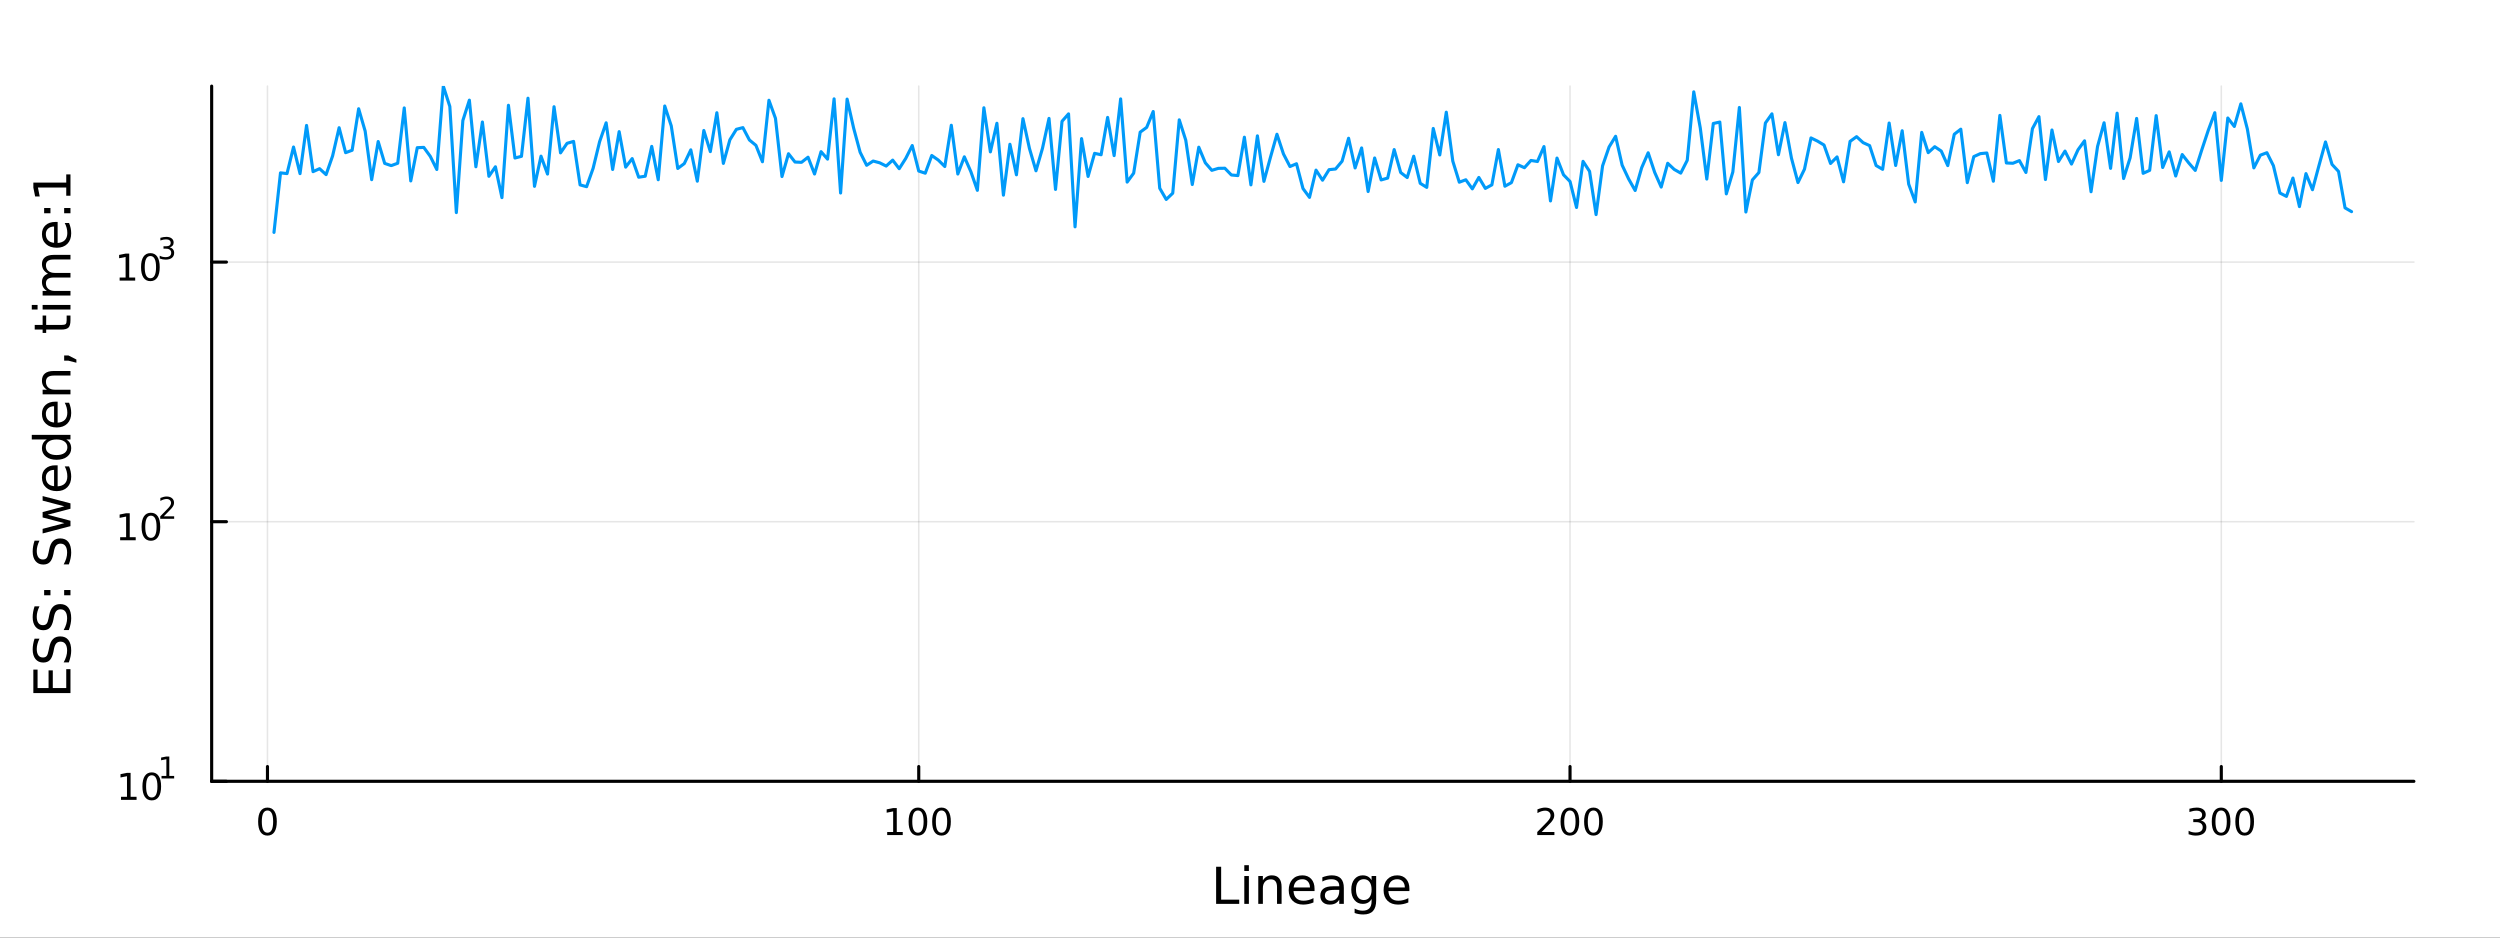 <?xml version="1.0" encoding="utf-8"?>
<svg xmlns="http://www.w3.org/2000/svg" xmlns:xlink="http://www.w3.org/1999/xlink" width="800" height="300" viewBox="0 0 3200 1200">
<rect x="0" y="0" width="3200" height="1200" fill="#333333" stroke="none"/>
<defs>
  <clipPath id="clip490">
    <rect x="0" y="0" width="3200" height="1200"/>
  </clipPath>
</defs>
<path clip-path="url(#clip490)" d="
M0 1200 L3200 1200 L3200 0 L0 0  Z
  " fill="#ffffff" fill-rule="evenodd" fill-opacity="1"/>
<defs>
  <clipPath id="clip491">
    <rect x="640" y="0" width="2241" height="1200"/>
  </clipPath>
</defs>
<path clip-path="url(#clip490)" d="
M270.918 1000.1 L3089.76 1000.1 L3089.76 110.236 L270.918 110.236  Z
  " fill="#ffffff" fill-rule="evenodd" fill-opacity="1"/>
<defs>
  <clipPath id="clip492">
    <rect x="270" y="110" width="2820" height="891"/>
  </clipPath>
</defs>
<polyline clip-path="url(#clip492)" style="stroke:#000000; stroke-linecap:round; stroke-linejoin:round; stroke-width:2; stroke-opacity:0.1; fill:none" points="
  342.36,1000.1 342.36,110.236 
  "/>
<polyline clip-path="url(#clip492)" style="stroke:#000000; stroke-linecap:round; stroke-linejoin:round; stroke-width:2; stroke-opacity:0.1; fill:none" points="
  1175.99,1000.1 1175.99,110.236 
  "/>
<polyline clip-path="url(#clip492)" style="stroke:#000000; stroke-linecap:round; stroke-linejoin:round; stroke-width:2; stroke-opacity:0.1; fill:none" points="
  2009.63,1000.1 2009.63,110.236 
  "/>
<polyline clip-path="url(#clip492)" style="stroke:#000000; stroke-linecap:round; stroke-linejoin:round; stroke-width:2; stroke-opacity:0.1; fill:none" points="
  2843.26,1000.1 2843.26,110.236 
  "/>
<polyline clip-path="url(#clip490)" style="stroke:#000000; stroke-linecap:round; stroke-linejoin:round; stroke-width:4; stroke-opacity:1; fill:none" points="
  270.918,1000.1 3089.76,1000.1 
  "/>
<polyline clip-path="url(#clip490)" style="stroke:#000000; stroke-linecap:round; stroke-linejoin:round; stroke-width:4; stroke-opacity:1; fill:none" points="
  342.36,1000.1 342.36,981.2 
  "/>
<polyline clip-path="url(#clip490)" style="stroke:#000000; stroke-linecap:round; stroke-linejoin:round; stroke-width:4; stroke-opacity:1; fill:none" points="
  1175.99,1000.1 1175.99,981.2 
  "/>
<polyline clip-path="url(#clip490)" style="stroke:#000000; stroke-linecap:round; stroke-linejoin:round; stroke-width:4; stroke-opacity:1; fill:none" points="
  2009.63,1000.1 2009.63,981.2 
  "/>
<polyline clip-path="url(#clip490)" style="stroke:#000000; stroke-linecap:round; stroke-linejoin:round; stroke-width:4; stroke-opacity:1; fill:none" points="
  2843.26,1000.1 2843.26,981.2 
  "/>
<path clip-path="url(#clip490)" d="M342.36 1037.42 Q338.749 1037.42 336.92 1040.98 Q335.115 1044.52 335.115 1051.65 Q335.115 1058.76 336.92 1062.32 Q338.749 1065.87 342.36 1065.87 Q345.994 1065.87 347.8 1062.32 Q349.628 1058.76 349.628 1051.65 Q349.628 1044.52 347.8 1040.98 Q345.994 1037.42 342.36 1037.42 M342.36 1033.71 Q348.17 1033.71 351.226 1038.32 Q354.304 1042.9 354.304 1051.65 Q354.304 1060.38 351.226 1064.99 Q348.17 1069.57 342.36 1069.57 Q336.55 1069.57 333.471 1064.99 Q330.416 1060.38 330.416 1051.65 Q330.416 1042.9 333.471 1038.32 Q336.55 1033.71 342.36 1033.71 Z" fill="#000000" fill-rule="evenodd" fill-opacity="1" /><path clip-path="url(#clip490)" d="M1135.6 1064.96 L1143.24 1064.96 L1143.24 1038.6 L1134.93 1040.26 L1134.93 1036 L1143.19 1034.34 L1147.87 1034.34 L1147.87 1064.96 L1155.51 1064.96 L1155.51 1068.9 L1135.6 1068.9 L1135.6 1064.96 Z" fill="#000000" fill-rule="evenodd" fill-opacity="1" /><path clip-path="url(#clip490)" d="M1174.95 1037.42 Q1171.34 1037.42 1169.51 1040.98 Q1167.71 1044.52 1167.71 1051.65 Q1167.71 1058.76 1169.51 1062.32 Q1171.34 1065.87 1174.95 1065.87 Q1178.59 1065.87 1180.39 1062.32 Q1182.22 1058.76 1182.22 1051.65 Q1182.22 1044.52 1180.39 1040.98 Q1178.59 1037.42 1174.95 1037.42 M1174.95 1033.71 Q1180.76 1033.71 1183.82 1038.32 Q1186.9 1042.9 1186.9 1051.65 Q1186.9 1060.38 1183.82 1064.99 Q1180.76 1069.57 1174.95 1069.57 Q1169.14 1069.57 1166.06 1064.99 Q1163.01 1060.38 1163.01 1051.65 Q1163.01 1042.9 1166.06 1038.32 Q1169.14 1033.71 1174.95 1033.71 Z" fill="#000000" fill-rule="evenodd" fill-opacity="1" /><path clip-path="url(#clip490)" d="M1205.11 1037.42 Q1201.5 1037.42 1199.67 1040.98 Q1197.87 1044.52 1197.87 1051.65 Q1197.87 1058.76 1199.67 1062.32 Q1201.5 1065.87 1205.11 1065.87 Q1208.75 1065.87 1210.55 1062.32 Q1212.38 1058.76 1212.38 1051.65 Q1212.38 1044.52 1210.55 1040.98 Q1208.75 1037.42 1205.11 1037.42 M1205.11 1033.71 Q1210.92 1033.71 1213.98 1038.32 Q1217.06 1042.9 1217.06 1051.65 Q1217.06 1060.38 1213.98 1064.99 Q1210.92 1069.57 1205.11 1069.57 Q1199.3 1069.57 1196.22 1064.99 Q1193.17 1060.38 1193.17 1051.65 Q1193.17 1042.9 1196.22 1038.32 Q1199.3 1033.71 1205.11 1033.71 Z" fill="#000000" fill-rule="evenodd" fill-opacity="1" /><path clip-path="url(#clip490)" d="M1973.32 1064.96 L1989.64 1064.96 L1989.64 1068.9 L1967.69 1068.9 L1967.69 1064.96 Q1970.36 1062.21 1974.94 1057.58 Q1979.54 1052.93 1980.73 1051.58 Q1982.97 1049.06 1983.85 1047.32 Q1984.75 1045.56 1984.75 1043.87 Q1984.75 1041.12 1982.81 1039.38 Q1980.89 1037.65 1977.79 1037.65 Q1975.59 1037.65 1973.13 1038.41 Q1970.7 1039.18 1967.92 1040.73 L1967.92 1036 Q1970.75 1034.87 1973.2 1034.29 Q1975.66 1033.71 1977.69 1033.71 Q1983.06 1033.71 1986.26 1036.4 Q1989.45 1039.08 1989.45 1043.57 Q1989.45 1045.7 1988.64 1047.62 Q1987.85 1049.52 1985.75 1052.12 Q1985.17 1052.79 1982.07 1056 Q1978.97 1059.2 1973.32 1064.96 Z" fill="#000000" fill-rule="evenodd" fill-opacity="1" /><path clip-path="url(#clip490)" d="M2009.45 1037.42 Q2005.84 1037.42 2004.01 1040.98 Q2002.21 1044.52 2002.21 1051.65 Q2002.21 1058.76 2004.01 1062.32 Q2005.84 1065.87 2009.45 1065.87 Q2013.09 1065.87 2014.89 1062.32 Q2016.72 1058.76 2016.72 1051.65 Q2016.72 1044.52 2014.89 1040.98 Q2013.09 1037.42 2009.45 1037.42 M2009.45 1033.71 Q2015.26 1033.71 2018.32 1038.32 Q2021.4 1042.9 2021.4 1051.65 Q2021.4 1060.38 2018.32 1064.99 Q2015.26 1069.57 2009.45 1069.57 Q2003.64 1069.57 2000.56 1064.99 Q1997.51 1060.38 1997.51 1051.65 Q1997.51 1042.9 2000.56 1038.32 Q2003.64 1033.71 2009.45 1033.71 Z" fill="#000000" fill-rule="evenodd" fill-opacity="1" /><path clip-path="url(#clip490)" d="M2039.61 1037.42 Q2036 1037.42 2034.17 1040.98 Q2032.37 1044.52 2032.37 1051.65 Q2032.37 1058.76 2034.17 1062.32 Q2036 1065.87 2039.61 1065.87 Q2043.25 1065.87 2045.05 1062.32 Q2046.88 1058.76 2046.88 1051.65 Q2046.88 1044.52 2045.05 1040.98 Q2043.25 1037.42 2039.61 1037.42 M2039.61 1033.71 Q2045.42 1033.71 2048.48 1038.32 Q2051.56 1042.9 2051.56 1051.65 Q2051.56 1060.38 2048.48 1064.99 Q2045.42 1069.57 2039.61 1069.57 Q2033.8 1069.57 2030.73 1064.99 Q2027.67 1060.38 2027.67 1051.65 Q2027.67 1042.9 2030.73 1038.32 Q2033.8 1033.71 2039.61 1033.71 Z" fill="#000000" fill-rule="evenodd" fill-opacity="1" /><path clip-path="url(#clip490)" d="M2817.02 1050.26 Q2820.38 1050.98 2822.25 1053.25 Q2824.15 1055.52 2824.15 1058.85 Q2824.15 1063.97 2820.63 1066.77 Q2817.11 1069.57 2810.63 1069.57 Q2808.46 1069.57 2806.14 1069.13 Q2803.85 1068.71 2801.4 1067.86 L2801.4 1063.34 Q2803.34 1064.48 2805.65 1065.06 Q2807.97 1065.63 2810.49 1065.63 Q2814.89 1065.63 2817.18 1063.9 Q2819.5 1062.16 2819.5 1058.85 Q2819.5 1055.8 2817.34 1054.08 Q2815.21 1052.35 2811.4 1052.35 L2807.37 1052.35 L2807.37 1048.5 L2811.58 1048.5 Q2815.03 1048.5 2816.86 1047.14 Q2818.69 1045.75 2818.69 1043.16 Q2818.69 1040.5 2816.79 1039.08 Q2814.91 1037.65 2811.4 1037.65 Q2809.47 1037.65 2807.27 1038.06 Q2805.08 1038.48 2802.44 1039.36 L2802.44 1035.19 Q2805.1 1034.45 2807.41 1034.08 Q2809.75 1033.71 2811.81 1033.71 Q2817.14 1033.71 2820.24 1036.14 Q2823.34 1038.55 2823.34 1042.67 Q2823.34 1045.54 2821.7 1047.53 Q2820.05 1049.5 2817.02 1050.26 Z" fill="#000000" fill-rule="evenodd" fill-opacity="1" /><path clip-path="url(#clip490)" d="M2843.02 1037.42 Q2839.4 1037.42 2837.58 1040.98 Q2835.77 1044.52 2835.77 1051.65 Q2835.77 1058.76 2837.58 1062.32 Q2839.4 1065.87 2843.02 1065.87 Q2846.65 1065.87 2848.46 1062.32 Q2850.28 1058.76 2850.28 1051.65 Q2850.28 1044.52 2848.46 1040.98 Q2846.65 1037.42 2843.02 1037.42 M2843.02 1033.71 Q2848.83 1033.71 2851.88 1038.32 Q2854.96 1042.9 2854.96 1051.65 Q2854.96 1060.38 2851.88 1064.99 Q2848.83 1069.57 2843.02 1069.57 Q2837.21 1069.57 2834.13 1064.99 Q2831.07 1060.38 2831.07 1051.65 Q2831.07 1042.9 2834.13 1038.32 Q2837.21 1033.71 2843.02 1033.71 Z" fill="#000000" fill-rule="evenodd" fill-opacity="1" /><path clip-path="url(#clip490)" d="M2873.18 1037.42 Q2869.57 1037.42 2867.74 1040.98 Q2865.93 1044.52 2865.93 1051.65 Q2865.93 1058.76 2867.74 1062.32 Q2869.57 1065.87 2873.18 1065.87 Q2876.81 1065.87 2878.62 1062.32 Q2880.45 1058.76 2880.45 1051.65 Q2880.45 1044.52 2878.62 1040.98 Q2876.81 1037.42 2873.18 1037.42 M2873.18 1033.71 Q2878.99 1033.71 2882.04 1038.32 Q2885.12 1042.9 2885.12 1051.65 Q2885.12 1060.38 2882.04 1064.99 Q2878.99 1069.57 2873.18 1069.57 Q2867.37 1069.57 2864.29 1064.99 Q2861.23 1060.38 2861.23 1051.65 Q2861.23 1042.9 2864.29 1038.32 Q2867.37 1033.71 2873.18 1033.71 Z" fill="#000000" fill-rule="evenodd" fill-opacity="1" /><path clip-path="url(#clip490)" d="M1556.64 1109.44 L1563.07 1109.44 L1563.07 1151.55 L1586.21 1151.55 L1586.21 1156.96 L1556.64 1156.96 L1556.64 1109.44 Z" fill="#000000" fill-rule="evenodd" fill-opacity="1" /><path clip-path="url(#clip490)" d="M1592.7 1121.31 L1598.56 1121.31 L1598.56 1156.96 L1592.7 1156.96 L1592.7 1121.31 M1592.7 1107.44 L1598.56 1107.44 L1598.56 1114.85 L1592.7 1114.85 L1592.7 1107.44 Z" fill="#000000" fill-rule="evenodd" fill-opacity="1" /><path clip-path="url(#clip490)" d="M1640.44 1135.45 L1640.44 1156.96 L1634.59 1156.96 L1634.59 1135.64 Q1634.59 1130.58 1632.61 1128.06 Q1630.64 1125.55 1626.69 1125.55 Q1621.95 1125.55 1619.21 1128.57 Q1616.48 1131.59 1616.48 1136.81 L1616.48 1156.96 L1610.59 1156.96 L1610.59 1121.31 L1616.48 1121.31 L1616.48 1126.85 Q1618.58 1123.64 1621.41 1122.05 Q1624.27 1120.45 1628 1120.45 Q1634.14 1120.45 1637.29 1124.27 Q1640.44 1128.06 1640.44 1135.45 Z" fill="#000000" fill-rule="evenodd" fill-opacity="1" /><path clip-path="url(#clip490)" d="M1682.62 1137.67 L1682.62 1140.54 L1655.69 1140.54 Q1656.07 1146.59 1659.32 1149.77 Q1662.6 1152.92 1668.42 1152.92 Q1671.79 1152.92 1674.95 1152.09 Q1678.13 1151.26 1681.25 1149.61 L1681.25 1155.15 Q1678.1 1156.48 1674.79 1157.18 Q1671.48 1157.88 1668.07 1157.88 Q1659.54 1157.88 1654.54 1152.92 Q1649.58 1147.95 1649.58 1139.49 Q1649.58 1130.74 1654.29 1125.61 Q1659.03 1120.45 1667.05 1120.45 Q1674.25 1120.45 1678.42 1125.1 Q1682.62 1129.72 1682.62 1137.67 M1676.76 1135.95 Q1676.7 1131.15 1674.05 1128.28 Q1671.44 1125.42 1667.12 1125.42 Q1662.21 1125.42 1659.25 1128.19 Q1656.33 1130.96 1655.88 1135.99 L1676.76 1135.95 Z" fill="#000000" fill-rule="evenodd" fill-opacity="1" /><path clip-path="url(#clip490)" d="M1708.43 1139.04 Q1701.33 1139.04 1698.59 1140.67 Q1695.86 1142.29 1695.86 1146.2 Q1695.86 1149.32 1697.89 1151.17 Q1699.96 1152.98 1703.5 1152.98 Q1708.37 1152.98 1711.29 1149.55 Q1714.25 1146.08 1714.25 1140.35 L1714.25 1139.04 L1708.43 1139.04 M1720.11 1136.62 L1720.11 1156.96 L1714.25 1156.96 L1714.25 1151.55 Q1712.25 1154.8 1709.26 1156.36 Q1706.27 1157.88 1701.94 1157.88 Q1696.46 1157.88 1693.22 1154.83 Q1690 1151.74 1690 1146.59 Q1690 1140.57 1694.01 1137.51 Q1698.05 1134.46 1706.04 1134.46 L1714.25 1134.46 L1714.25 1133.89 Q1714.25 1129.84 1711.58 1127.65 Q1708.94 1125.42 1704.13 1125.42 Q1701.08 1125.42 1698.18 1126.15 Q1695.28 1126.88 1692.61 1128.35 L1692.61 1122.94 Q1695.83 1121.7 1698.85 1121.09 Q1701.87 1120.45 1704.74 1120.45 Q1712.47 1120.45 1716.29 1124.46 Q1720.11 1128.48 1720.11 1136.62 Z" fill="#000000" fill-rule="evenodd" fill-opacity="1" /><path clip-path="url(#clip490)" d="M1755.63 1138.72 Q1755.63 1132.36 1752.99 1128.86 Q1750.38 1125.36 1745.64 1125.36 Q1740.93 1125.36 1738.28 1128.86 Q1735.67 1132.36 1735.67 1138.72 Q1735.67 1145.06 1738.28 1148.56 Q1740.93 1152.06 1745.64 1152.06 Q1750.38 1152.06 1752.99 1148.56 Q1755.63 1145.06 1755.63 1138.72 M1761.49 1152.54 Q1761.49 1161.64 1757.45 1166.06 Q1753.4 1170.52 1745.06 1170.52 Q1741.98 1170.52 1739.24 1170.04 Q1736.5 1169.6 1733.92 1168.64 L1733.92 1162.95 Q1736.5 1164.35 1739.02 1165.01 Q1741.53 1165.68 1744.14 1165.68 Q1749.9 1165.68 1752.77 1162.66 Q1755.63 1159.67 1755.63 1153.59 L1755.63 1150.69 Q1753.82 1153.84 1750.98 1155.4 Q1748.15 1156.96 1744.2 1156.96 Q1737.65 1156.96 1733.64 1151.96 Q1729.63 1146.97 1729.63 1138.72 Q1729.63 1130.45 1733.64 1125.45 Q1737.65 1120.45 1744.2 1120.45 Q1748.15 1120.45 1750.98 1122.01 Q1753.82 1123.57 1755.63 1126.72 L1755.63 1121.31 L1761.49 1121.31 L1761.49 1152.54 Z" fill="#000000" fill-rule="evenodd" fill-opacity="1" /><path clip-path="url(#clip490)" d="M1804.04 1137.67 L1804.04 1140.54 L1777.12 1140.54 Q1777.5 1146.59 1780.74 1149.77 Q1784.02 1152.92 1789.85 1152.92 Q1793.22 1152.92 1796.37 1152.09 Q1799.55 1151.26 1802.67 1149.61 L1802.67 1155.15 Q1799.52 1156.48 1796.21 1157.18 Q1792.9 1157.88 1789.5 1157.88 Q1780.97 1157.88 1775.97 1152.92 Q1771 1147.95 1771 1139.49 Q1771 1130.74 1775.71 1125.61 Q1780.46 1120.45 1788.48 1120.45 Q1795.67 1120.45 1799.84 1125.1 Q1804.04 1129.72 1804.04 1137.67 M1798.19 1135.95 Q1798.12 1131.15 1795.48 1128.28 Q1792.87 1125.42 1788.54 1125.42 Q1783.64 1125.42 1780.68 1128.19 Q1777.75 1130.96 1777.31 1135.99 L1798.19 1135.95 Z" fill="#000000" fill-rule="evenodd" fill-opacity="1" /><polyline clip-path="url(#clip492)" style="stroke:#000000; stroke-linecap:round; stroke-linejoin:round; stroke-width:2; stroke-opacity:0.1; fill:none" points="
  270.918,1000.1 3089.76,1000.1 
  "/>
<polyline clip-path="url(#clip492)" style="stroke:#000000; stroke-linecap:round; stroke-linejoin:round; stroke-width:2; stroke-opacity:0.1; fill:none" points="
  270.918,667.781 3089.76,667.781 
  "/>
<polyline clip-path="url(#clip492)" style="stroke:#000000; stroke-linecap:round; stroke-linejoin:round; stroke-width:2; stroke-opacity:0.1; fill:none" points="
  270.918,335.465 3089.76,335.465 
  "/>
<polyline clip-path="url(#clip490)" style="stroke:#000000; stroke-linecap:round; stroke-linejoin:round; stroke-width:4; stroke-opacity:1; fill:none" points="
  270.918,1000.1 270.918,110.236 
  "/>
<polyline clip-path="url(#clip490)" style="stroke:#000000; stroke-linecap:round; stroke-linejoin:round; stroke-width:4; stroke-opacity:1; fill:none" points="
  270.918,1000.1 289.815,1000.1 
  "/>
<polyline clip-path="url(#clip490)" style="stroke:#000000; stroke-linecap:round; stroke-linejoin:round; stroke-width:4; stroke-opacity:1; fill:none" points="
  270.918,667.781 289.815,667.781 
  "/>
<polyline clip-path="url(#clip490)" style="stroke:#000000; stroke-linecap:round; stroke-linejoin:round; stroke-width:4; stroke-opacity:1; fill:none" points="
  270.918,335.465 289.815,335.465 
  "/>
<path clip-path="url(#clip490)" d="M154.902 1019.89 L162.54 1019.89 L162.54 993.525 L154.23 995.191 L154.23 990.932 L162.494 989.265 L167.17 989.265 L167.17 1019.89 L174.809 1019.89 L174.809 1023.83 L154.902 1023.83 L154.902 1019.89 Z" fill="#000000" fill-rule="evenodd" fill-opacity="1" /><path clip-path="url(#clip490)" d="M194.253 992.344 Q190.642 992.344 188.813 995.909 Q187.008 999.45 187.008 1006.58 Q187.008 1013.69 188.813 1017.25 Q190.642 1020.79 194.253 1020.79 Q197.887 1020.79 199.693 1017.25 Q201.522 1013.69 201.522 1006.58 Q201.522 999.45 199.693 995.909 Q197.887 992.344 194.253 992.344 M194.253 988.64 Q200.063 988.64 203.119 993.247 Q206.198 997.83 206.198 1006.58 Q206.198 1015.31 203.119 1019.91 Q200.063 1024.5 194.253 1024.5 Q188.443 1024.5 185.364 1019.91 Q182.309 1015.31 182.309 1006.58 Q182.309 997.83 185.364 993.247 Q188.443 988.64 194.253 988.64 Z" fill="#000000" fill-rule="evenodd" fill-opacity="1" /><path clip-path="url(#clip490)" d="M206.743 993.218 L212.95 993.218 L212.95 971.796 L206.198 973.15 L206.198 969.689 L212.912 968.335 L216.711 968.335 L216.711 993.218 L222.918 993.218 L222.918 996.415 L206.743 996.415 L206.743 993.218 Z" fill="#000000" fill-rule="evenodd" fill-opacity="1" /><path clip-path="url(#clip490)" d="M153.792 687.574 L161.431 687.574 L161.431 661.208 L153.121 662.875 L153.121 658.616 L161.384 656.949 L166.06 656.949 L166.06 687.574 L173.699 687.574 L173.699 691.509 L153.792 691.509 L153.792 687.574 Z" fill="#000000" fill-rule="evenodd" fill-opacity="1" /><path clip-path="url(#clip490)" d="M193.143 660.028 Q189.532 660.028 187.704 663.592 Q185.898 667.134 185.898 674.264 Q185.898 681.37 187.704 684.935 Q189.532 688.477 193.143 688.477 Q196.778 688.477 198.583 684.935 Q200.412 681.37 200.412 674.264 Q200.412 667.134 198.583 663.592 Q196.778 660.028 193.143 660.028 M193.143 656.324 Q198.954 656.324 202.009 660.93 Q205.088 665.514 205.088 674.264 Q205.088 682.991 202.009 687.597 Q198.954 692.18 193.143 692.18 Q187.333 692.18 184.255 687.597 Q181.199 682.991 181.199 674.264 Q181.199 665.514 184.255 660.93 Q187.333 656.324 193.143 656.324 Z" fill="#000000" fill-rule="evenodd" fill-opacity="1" /><path clip-path="url(#clip490)" d="M209.658 660.901 L222.918 660.901 L222.918 664.099 L205.088 664.099 L205.088 660.901 Q207.251 658.663 210.975 654.902 Q214.717 651.121 215.677 650.03 Q217.501 647.98 218.216 646.57 Q218.949 645.14 218.949 643.767 Q218.949 641.529 217.369 640.119 Q215.808 638.708 213.288 638.708 Q211.501 638.708 209.508 639.329 Q207.533 639.949 205.276 641.21 L205.276 637.373 Q207.57 636.451 209.564 635.981 Q211.558 635.511 213.213 635.511 Q217.576 635.511 220.172 637.692 Q222.767 639.874 222.767 643.523 Q222.767 645.253 222.109 646.814 Q221.469 648.356 219.758 650.463 Q219.288 651.008 216.767 653.623 Q214.247 656.218 209.658 660.901 Z" fill="#000000" fill-rule="evenodd" fill-opacity="1" /><path clip-path="url(#clip490)" d="M153.134 355.257 L160.772 355.257 L160.772 328.892 L152.462 330.559 L152.462 326.299 L160.726 324.633 L165.402 324.633 L165.402 355.257 L173.041 355.257 L173.041 359.193 L153.134 359.193 L153.134 355.257 Z" fill="#000000" fill-rule="evenodd" fill-opacity="1" /><path clip-path="url(#clip490)" d="M192.485 327.711 Q188.874 327.711 187.045 331.276 Q185.24 334.818 185.24 341.947 Q185.24 349.054 187.045 352.619 Q188.874 356.16 192.485 356.16 Q196.119 356.16 197.925 352.619 Q199.754 349.054 199.754 341.947 Q199.754 334.818 197.925 331.276 Q196.119 327.711 192.485 327.711 M192.485 324.008 Q198.295 324.008 201.351 328.614 Q204.43 333.197 204.43 341.947 Q204.43 350.674 201.351 355.281 Q198.295 359.864 192.485 359.864 Q186.675 359.864 183.596 355.281 Q180.541 350.674 180.541 341.947 Q180.541 333.197 183.596 328.614 Q186.675 324.008 192.485 324.008 Z" fill="#000000" fill-rule="evenodd" fill-opacity="1" /><path clip-path="url(#clip490)" d="M217.125 316.642 Q219.852 317.225 221.375 319.068 Q222.918 320.911 222.918 323.62 Q222.918 327.776 220.059 330.052 Q217.2 332.328 211.934 332.328 Q210.166 332.328 208.285 331.97 Q206.423 331.632 204.43 330.936 L204.43 327.268 Q206.009 328.19 207.89 328.66 Q209.771 329.13 211.821 329.13 Q215.395 329.13 217.256 327.72 Q219.137 326.309 219.137 323.62 Q219.137 321.137 217.388 319.745 Q215.658 318.335 212.555 318.335 L209.282 318.335 L209.282 315.213 L212.705 315.213 Q215.507 315.213 216.993 314.103 Q218.479 312.974 218.479 310.868 Q218.479 308.705 216.937 307.558 Q215.413 306.392 212.555 306.392 Q210.994 306.392 209.207 306.73 Q207.42 307.069 205.276 307.784 L205.276 304.398 Q207.439 303.796 209.32 303.495 Q211.219 303.194 212.893 303.194 Q217.219 303.194 219.739 305.169 Q222.259 307.125 222.259 310.473 Q222.259 312.805 220.924 314.423 Q219.589 316.021 217.125 316.642 Z" fill="#000000" fill-rule="evenodd" fill-opacity="1" /><path clip-path="url(#clip490)" d="M42.686 887.139 L42.686 857.092 L48.097 857.092 L48.097 880.709 L62.165 880.709 L62.165 858.079 L67.576 858.079 L67.576 880.709 L84.795 880.709 L84.795 856.52 L90.206 856.52 L90.206 887.139 L42.686 887.139 Z" fill="#000000" fill-rule="evenodd" fill-opacity="1" /><path clip-path="url(#clip490)" d="M44.246 817.466 L50.516 817.466 Q48.766 821.126 47.906 824.373 Q47.047 827.619 47.047 830.643 Q47.047 835.895 49.084 838.759 Q51.121 841.592 54.877 841.592 Q58.028 841.592 59.651 839.714 Q61.242 837.804 62.229 832.521 L63.025 828.638 Q64.393 821.444 67.863 818.039 Q71.3 814.601 77.093 814.601 Q84 814.601 87.564 819.248 Q91.129 823.863 91.129 832.807 Q91.129 836.181 90.365 840.001 Q89.602 843.788 88.106 847.862 L81.485 847.862 Q83.681 843.947 84.795 840.191 Q85.909 836.436 85.909 832.807 Q85.909 827.301 83.745 824.309 Q81.581 821.317 77.57 821.317 Q74.069 821.317 72.096 823.482 Q70.123 825.614 69.136 830.516 L68.372 834.431 Q66.94 841.624 63.884 844.838 Q60.828 848.053 55.386 848.053 Q49.084 848.053 45.455 843.629 Q41.827 839.173 41.827 831.375 Q41.827 828.033 42.432 824.564 Q43.036 821.094 44.246 817.466 Z" fill="#000000" fill-rule="evenodd" fill-opacity="1" /><path clip-path="url(#clip490)" d="M44.246 776.089 L50.516 776.089 Q48.766 779.749 47.906 782.996 Q47.047 786.242 47.047 789.266 Q47.047 794.518 49.084 797.382 Q51.121 800.215 54.877 800.215 Q58.028 800.215 59.651 798.337 Q61.242 796.427 62.229 791.144 L63.025 787.261 Q64.393 780.067 67.863 776.662 Q71.3 773.224 77.093 773.224 Q84 773.224 87.564 777.871 Q91.129 782.486 91.129 791.43 Q91.129 794.804 90.365 798.623 Q89.602 802.411 88.106 806.485 L81.485 806.485 Q83.681 802.57 84.795 798.814 Q85.909 795.059 85.909 791.43 Q85.909 785.924 83.745 782.932 Q81.581 779.94 77.57 779.94 Q74.069 779.94 72.096 782.104 Q70.123 784.237 69.136 789.139 L68.372 793.053 Q66.94 800.247 63.884 803.461 Q60.828 806.676 55.386 806.676 Q49.084 806.676 45.455 802.252 Q41.827 797.796 41.827 789.998 Q41.827 786.656 42.432 783.187 Q43.036 779.717 44.246 776.089 Z" fill="#000000" fill-rule="evenodd" fill-opacity="1" /><path clip-path="url(#clip490)" d="M82.122 761.957 L82.122 755.241 L90.206 755.241 L90.206 761.957 L82.122 761.957 M56.5 761.957 L56.5 755.241 L64.584 755.241 L64.584 761.957 L56.5 761.957 Z" fill="#000000" fill-rule="evenodd" fill-opacity="1" /><path clip-path="url(#clip490)" d="M44.246 692.03 L50.516 692.03 Q48.766 695.69 47.906 698.936 Q47.047 702.183 47.047 705.207 Q47.047 710.458 49.084 713.323 Q51.121 716.156 54.877 716.156 Q58.028 716.156 59.651 714.278 Q61.242 712.368 62.229 707.085 L63.025 703.201 Q64.393 696.008 67.863 692.603 Q71.3 689.165 77.093 689.165 Q84 689.165 87.564 693.812 Q91.129 698.427 91.129 707.371 Q91.129 710.745 90.365 714.564 Q89.602 718.352 88.106 722.426 L81.485 722.426 Q83.681 718.511 84.795 714.755 Q85.909 710.999 85.909 707.371 Q85.909 701.865 83.745 698.873 Q81.581 695.881 77.57 695.881 Q74.069 695.881 72.096 698.045 Q70.123 700.178 69.136 705.079 L68.372 708.994 Q66.94 716.188 63.884 719.402 Q60.828 722.617 55.386 722.617 Q49.084 722.617 45.455 718.193 Q41.827 713.737 41.827 705.939 Q41.827 702.597 42.432 699.127 Q43.036 695.658 44.246 692.03 Z" fill="#000000" fill-rule="evenodd" fill-opacity="1" /><path clip-path="url(#clip490)" d="M54.558 682.799 L54.558 676.943 L82.376 669.622 L54.558 662.334 L54.558 655.427 L82.376 648.106 L54.558 640.818 L54.558 634.961 L90.206 644.287 L90.206 651.194 L60.988 658.864 L90.206 666.567 L90.206 673.474 L54.558 682.799 Z" fill="#000000" fill-rule="evenodd" fill-opacity="1" /><path clip-path="url(#clip490)" d="M70.918 595.589 L73.783 595.589 L73.783 622.516 Q79.83 622.134 83.013 618.888 Q86.164 615.609 86.164 609.785 Q86.164 606.411 85.337 603.26 Q84.509 600.077 82.854 596.958 L88.392 596.958 Q89.729 600.109 90.429 603.419 Q91.129 606.729 91.129 610.135 Q91.129 618.665 86.164 623.662 Q81.199 628.627 72.732 628.627 Q63.98 628.627 58.855 623.917 Q53.699 619.174 53.699 611.153 Q53.699 603.96 58.346 599.791 Q62.961 595.589 70.918 595.589 M69.2 601.446 Q64.393 601.509 61.529 604.151 Q58.664 606.761 58.664 611.09 Q58.664 615.991 61.433 618.951 Q64.202 621.88 69.231 622.325 L69.2 601.446 Z" fill="#000000" fill-rule="evenodd" fill-opacity="1" /><path clip-path="url(#clip490)" d="M59.969 562.519 L40.681 562.519 L40.681 556.663 L90.206 556.663 L90.206 562.519 L84.859 562.519 Q88.042 564.365 89.602 567.198 Q91.129 569.999 91.129 573.946 Q91.129 580.407 85.973 584.481 Q80.817 588.523 72.414 588.523 Q64.011 588.523 58.855 584.481 Q53.699 580.407 53.699 573.946 Q53.699 569.999 55.259 567.198 Q56.786 564.365 59.969 562.519 M72.414 582.476 Q78.875 582.476 82.567 579.834 Q86.228 577.16 86.228 572.514 Q86.228 567.867 82.567 565.193 Q78.875 562.519 72.414 562.519 Q65.953 562.519 62.293 565.193 Q58.601 567.867 58.601 572.514 Q58.601 577.16 62.293 579.834 Q65.953 582.476 72.414 582.476 Z" fill="#000000" fill-rule="evenodd" fill-opacity="1" /><path clip-path="url(#clip490)" d="M70.918 514.108 L73.783 514.108 L73.783 541.035 Q79.83 540.653 83.013 537.407 Q86.164 534.128 86.164 528.304 Q86.164 524.93 85.337 521.779 Q84.509 518.596 82.854 515.477 L88.392 515.477 Q89.729 518.628 90.429 521.938 Q91.129 525.248 91.129 528.654 Q91.129 537.184 86.164 542.181 Q81.199 547.146 72.732 547.146 Q63.98 547.146 58.855 542.436 Q53.699 537.693 53.699 529.672 Q53.699 522.479 58.346 518.31 Q62.961 514.108 70.918 514.108 M69.2 519.965 Q64.393 520.028 61.529 522.67 Q58.664 525.28 58.664 529.609 Q58.664 534.51 61.433 537.47 Q64.202 540.399 69.231 540.844 L69.2 519.965 Z" fill="#000000" fill-rule="evenodd" fill-opacity="1" /><path clip-path="url(#clip490)" d="M68.69 474.864 L90.206 474.864 L90.206 480.72 L68.881 480.72 Q63.82 480.72 61.306 482.693 Q58.791 484.667 58.791 488.614 Q58.791 493.356 61.815 496.093 Q64.839 498.83 70.059 498.83 L90.206 498.83 L90.206 504.719 L54.558 504.719 L54.558 498.83 L60.096 498.83 Q56.882 496.73 55.29 493.897 Q53.699 491.032 53.699 487.309 Q53.699 481.166 57.518 478.015 Q61.306 474.864 68.69 474.864 Z" fill="#000000" fill-rule="evenodd" fill-opacity="1" /><path clip-path="url(#clip490)" d="M82.122 461.687 L82.122 454.971 L87.596 454.971 L97.781 460.191 L97.781 464.297 L87.596 461.687 L82.122 461.687 Z" fill="#000000" fill-rule="evenodd" fill-opacity="1" /><path clip-path="url(#clip490)" d="M44.437 415.949 L54.558 415.949 L54.558 403.886 L59.11 403.886 L59.11 415.949 L78.462 415.949 Q82.822 415.949 84.063 414.771 Q85.305 413.562 85.305 409.902 L85.305 403.886 L90.206 403.886 L90.206 409.902 Q90.206 416.681 87.692 419.259 Q85.145 421.837 78.462 421.837 L59.11 421.837 L59.11 426.134 L54.558 426.134 L54.558 421.837 L44.437 421.837 L44.437 415.949 Z" fill="#000000" fill-rule="evenodd" fill-opacity="1" /><path clip-path="url(#clip490)" d="M54.558 396.183 L54.558 390.327 L90.206 390.327 L90.206 396.183 L54.558 396.183 M40.681 396.183 L40.681 390.327 L48.097 390.327 L48.097 396.183 L40.681 396.183 Z" fill="#000000" fill-rule="evenodd" fill-opacity="1" /><path clip-path="url(#clip490)" d="M61.401 350.319 Q57.455 348.122 55.577 345.067 Q53.699 342.011 53.699 337.874 Q53.699 332.304 57.614 329.28 Q61.497 326.256 68.69 326.256 L90.206 326.256 L90.206 332.144 L68.881 332.144 Q63.757 332.144 61.274 333.959 Q58.791 335.773 58.791 339.497 Q58.791 344.048 61.815 346.69 Q64.839 349.332 70.059 349.332 L90.206 349.332 L90.206 355.22 L68.881 355.22 Q63.725 355.22 61.274 357.034 Q58.791 358.849 58.791 362.636 Q58.791 367.124 61.847 369.766 Q64.871 372.408 70.059 372.408 L90.206 372.408 L90.206 378.296 L54.558 378.296 L54.558 372.408 L60.096 372.408 Q56.818 370.402 55.259 367.601 Q53.699 364.801 53.699 360.949 Q53.699 357.066 55.672 354.361 Q57.646 351.623 61.401 350.319 Z" fill="#000000" fill-rule="evenodd" fill-opacity="1" /><path clip-path="url(#clip490)" d="M70.918 284.083 L73.783 284.083 L73.783 311.01 Q79.83 310.628 83.013 307.382 Q86.164 304.103 86.164 298.279 Q86.164 294.905 85.337 291.754 Q84.509 288.571 82.854 285.452 L88.392 285.452 Q89.729 288.603 90.429 291.913 Q91.129 295.223 91.129 298.629 Q91.129 307.159 86.164 312.156 Q81.199 317.121 72.732 317.121 Q63.98 317.121 58.855 312.411 Q53.699 307.668 53.699 299.648 Q53.699 292.454 58.346 288.285 Q62.961 284.083 70.918 284.083 M69.2 289.94 Q64.393 290.003 61.529 292.645 Q58.664 295.255 58.664 299.584 Q58.664 304.485 61.433 307.445 Q64.202 310.374 69.231 310.819 L69.2 289.94 Z" fill="#000000" fill-rule="evenodd" fill-opacity="1" /><path clip-path="url(#clip490)" d="M82.122 272.975 L82.122 266.259 L90.206 266.259 L90.206 272.975 L82.122 272.975 M56.5 272.975 L56.5 266.259 L64.584 266.259 L64.584 272.975 L56.5 272.975 Z" fill="#000000" fill-rule="evenodd" fill-opacity="1" /><path clip-path="url(#clip490)" d="M84.795 250.568 L84.795 240.064 L48.543 240.064 L50.834 251.491 L44.978 251.491 L42.686 240.128 L42.686 233.699 L84.795 233.699 L84.795 223.195 L90.206 223.195 L90.206 250.568 L84.795 250.568 Z" fill="#000000" fill-rule="evenodd" fill-opacity="1" /><polyline clip-path="url(#clip492)" style="stroke:#009af9; stroke-linecap:round; stroke-linejoin:round; stroke-width:4; stroke-opacity:1; fill:none" points="
  350.696,297.459 359.033,221.277 367.369,222.179 375.705,188.198 384.042,222.234 392.378,160.571 400.714,219.705 409.051,215.917 417.387,223.504 425.723,199.586 
  434.06,163.477 442.396,195.418 450.732,192.335 459.069,139.216 467.405,167.867 475.741,229.958 484.078,181.17 492.414,209.135 500.75,211.99 509.087,208.948 
  517.423,138.159 525.759,231.563 534.096,189.038 542.432,188.667 550.768,200.147 559.105,216.936 567.441,110.236 575.777,136.264 584.113,272.087 592.45,154.287 
  600.786,128.209 609.122,213.442 617.459,156.194 625.795,225.657 634.131,213.481 642.468,252.954 650.804,134.788 659.14,202.239 667.477,200.088 675.813,125.736 
  684.149,238.484 692.486,199.9 700.822,222.781 709.158,136.638 717.495,195.662 725.831,183.445 734.167,181.021 742.504,236.667 750.84,238.954 759.176,215.444 
  767.513,181.323 775.849,157.225 784.185,216.897 792.522,168.503 800.858,213.921 809.194,203.01 817.531,226.837 825.867,225.554 834.203,187.383 842.54,230.046 
  850.876,135.687 859.212,161.136 867.549,215.617 875.885,209.381 884.221,191.817 892.558,231.902 900.894,167.032 909.23,194.055 917.567,144.321 925.903,209.132 
  934.239,178.958 942.576,165.533 950.912,163.358 959.248,179.187 967.585,186.055 975.921,207.045 984.257,128.346 992.594,151.469 1000.93,225.952 1009.27,196.78 
  1017.6,207.381 1025.94,207.787 1034.28,201.221 1042.61,222.718 1050.95,194.137 1059.28,203.682 1067.62,126.563 1075.96,247.023 1084.29,126.875 1092.63,163.912 
  1100.97,194.894 1109.3,211.56 1117.64,206.128 1125.97,208.386 1134.31,212.529 1142.65,204.966 1150.98,215.913 1159.32,202.807 1167.66,186.298 1175.99,218.926 
  1184.33,221.692 1192.67,199.045 1201,204.883 1209.34,213.127 1217.67,160.344 1226.01,222.74 1234.35,200.744 1242.68,219.649 1251.02,243.63 1259.36,137.974 
  1267.69,194.395 1276.03,157.816 1284.37,249.801 1292.7,184.685 1301.04,223.734 1309.37,151.927 1317.71,190.089 1326.05,218.595 1334.38,189.827 1342.72,151.574 
  1351.06,242.438 1359.39,155.272 1367.73,145.757 1376.06,290.321 1384.4,177.454 1392.74,225.833 1401.07,196.281 1409.41,198.086 1417.75,150.315 1426.08,199.166 
  1434.42,126.622 1442.76,233.064 1451.09,221.664 1459.43,169.17 1467.76,163.046 1476.1,142.755 1484.44,240.906 1492.77,255.272 1501.11,247.272 1509.45,153.405 
  1517.78,179.472 1526.12,236.155 1534.45,188.416 1542.79,208.387 1551.13,218.024 1559.46,215.495 1567.8,215.347 1576.14,223.96 1584.47,224.752 1592.81,175.634 
  1601.15,236.609 1609.48,173.91 1617.82,232.136 1626.15,201.478 1634.49,171.844 1642.83,197.073 1651.16,213.153 1659.5,209.604 1667.84,241.355 1676.17,252.625 
  1684.51,217.764 1692.85,230.659 1701.18,217.181 1709.52,216.315 1717.85,206.371 1726.19,176.961 1734.53,214.966 1742.86,189.372 1751.2,245.114 1759.54,202.223 
  1767.87,230.298 1776.21,227.941 1784.54,191.471 1792.88,220.822 1801.22,227.241 1809.55,199.972 1817.89,234.637 1826.23,239.835 1834.56,164.442 1842.9,198.322 
  1851.24,143.635 1859.57,206.225 1867.91,233.22 1876.24,230.109 1884.58,241.72 1892.92,227.152 1901.25,241.141 1909.59,236.618 1917.93,191.43 1926.26,238.364 
  1934.6,233.775 1942.94,210.928 1951.27,214.649 1959.61,205.387 1967.94,206.718 1976.28,187.615 1984.62,257.182 1992.95,202.351 2001.29,223.722 2009.63,232.292 
  2017.96,265.549 2026.3,206.54 2034.63,219.316 2042.97,274.647 2051.31,212.263 2059.64,188.078 2067.98,174.467 2076.32,211.363 2084.65,229.058 2092.99,243.825 
  2101.33,214.709 2109.66,195.565 2118,220.645 2126.33,239.44 2134.67,209.003 2143.01,216.849 2151.34,221.575 2159.68,205.152 2168.02,117.58 2176.35,163.808 
  2184.69,229.173 2193.02,158.06 2201.36,156.236 2209.7,248.13 2218.03,220.051 2226.37,137.606 2234.71,271.346 2243.04,230.334 2251.38,220.823 2259.72,157.474 
  2268.05,145.731 2276.39,198.013 2284.72,156.967 2293.06,202.424 2301.4,233.675 2309.73,216.567 2318.07,176.545 2326.41,180.616 2334.74,185.635 2343.08,209.229 
  2351.42,200.845 2359.75,232.715 2368.09,180.978 2376.42,174.944 2384.76,182.573 2393.1,186.377 2401.43,211.879 2409.77,216.732 2418.11,157.488 2426.44,211.801 
  2434.78,167.378 2443.11,235.663 2451.45,258.469 2459.79,169.484 2468.12,195.39 2476.46,187.783 2484.8,193.352 2493.13,211.965 2501.47,171.846 2509.81,165.351 
  2518.14,233.764 2526.48,200.467 2534.81,196.674 2543.15,195.829 2551.49,231.972 2559.82,147.728 2568.16,208.58 2576.5,208.971 2584.83,205.577 2593.17,220.749 
  2601.51,164.703 2609.84,149.315 2618.18,229.772 2626.51,166.421 2634.85,206.713 2643.19,193.4 2651.52,209.989 2659.86,191.721 2668.2,180.247 2676.53,245.412 
  2684.87,187.467 2693.2,157.182 2701.54,215.462 2709.88,144.885 2718.21,228.484 2726.55,202.056 2734.89,151.609 2743.22,221.85 2751.56,218.035 2759.9,148.024 
  2768.23,214.364 2776.57,194.392 2784.9,225.288 2793.24,197.838 2801.58,208.52 2809.91,218.134 2818.25,191.95 2826.59,166.773 2834.92,144.271 2843.26,230.916 
  2851.59,151.043 2859.93,161.85 2868.27,132.921 2876.6,165.074 2884.94,214.892 2893.28,198.626 2901.61,195.463 2909.95,212.087 2918.29,247.062 2926.62,251.382 
  2934.96,227.919 2943.29,264.435 2951.63,222.25 2959.97,242.814 2968.3,211.855 2976.64,181.712 2984.98,210.431 2993.31,219.412 3001.65,266.067 3009.99,270.894 
  
  "/>
</svg>
